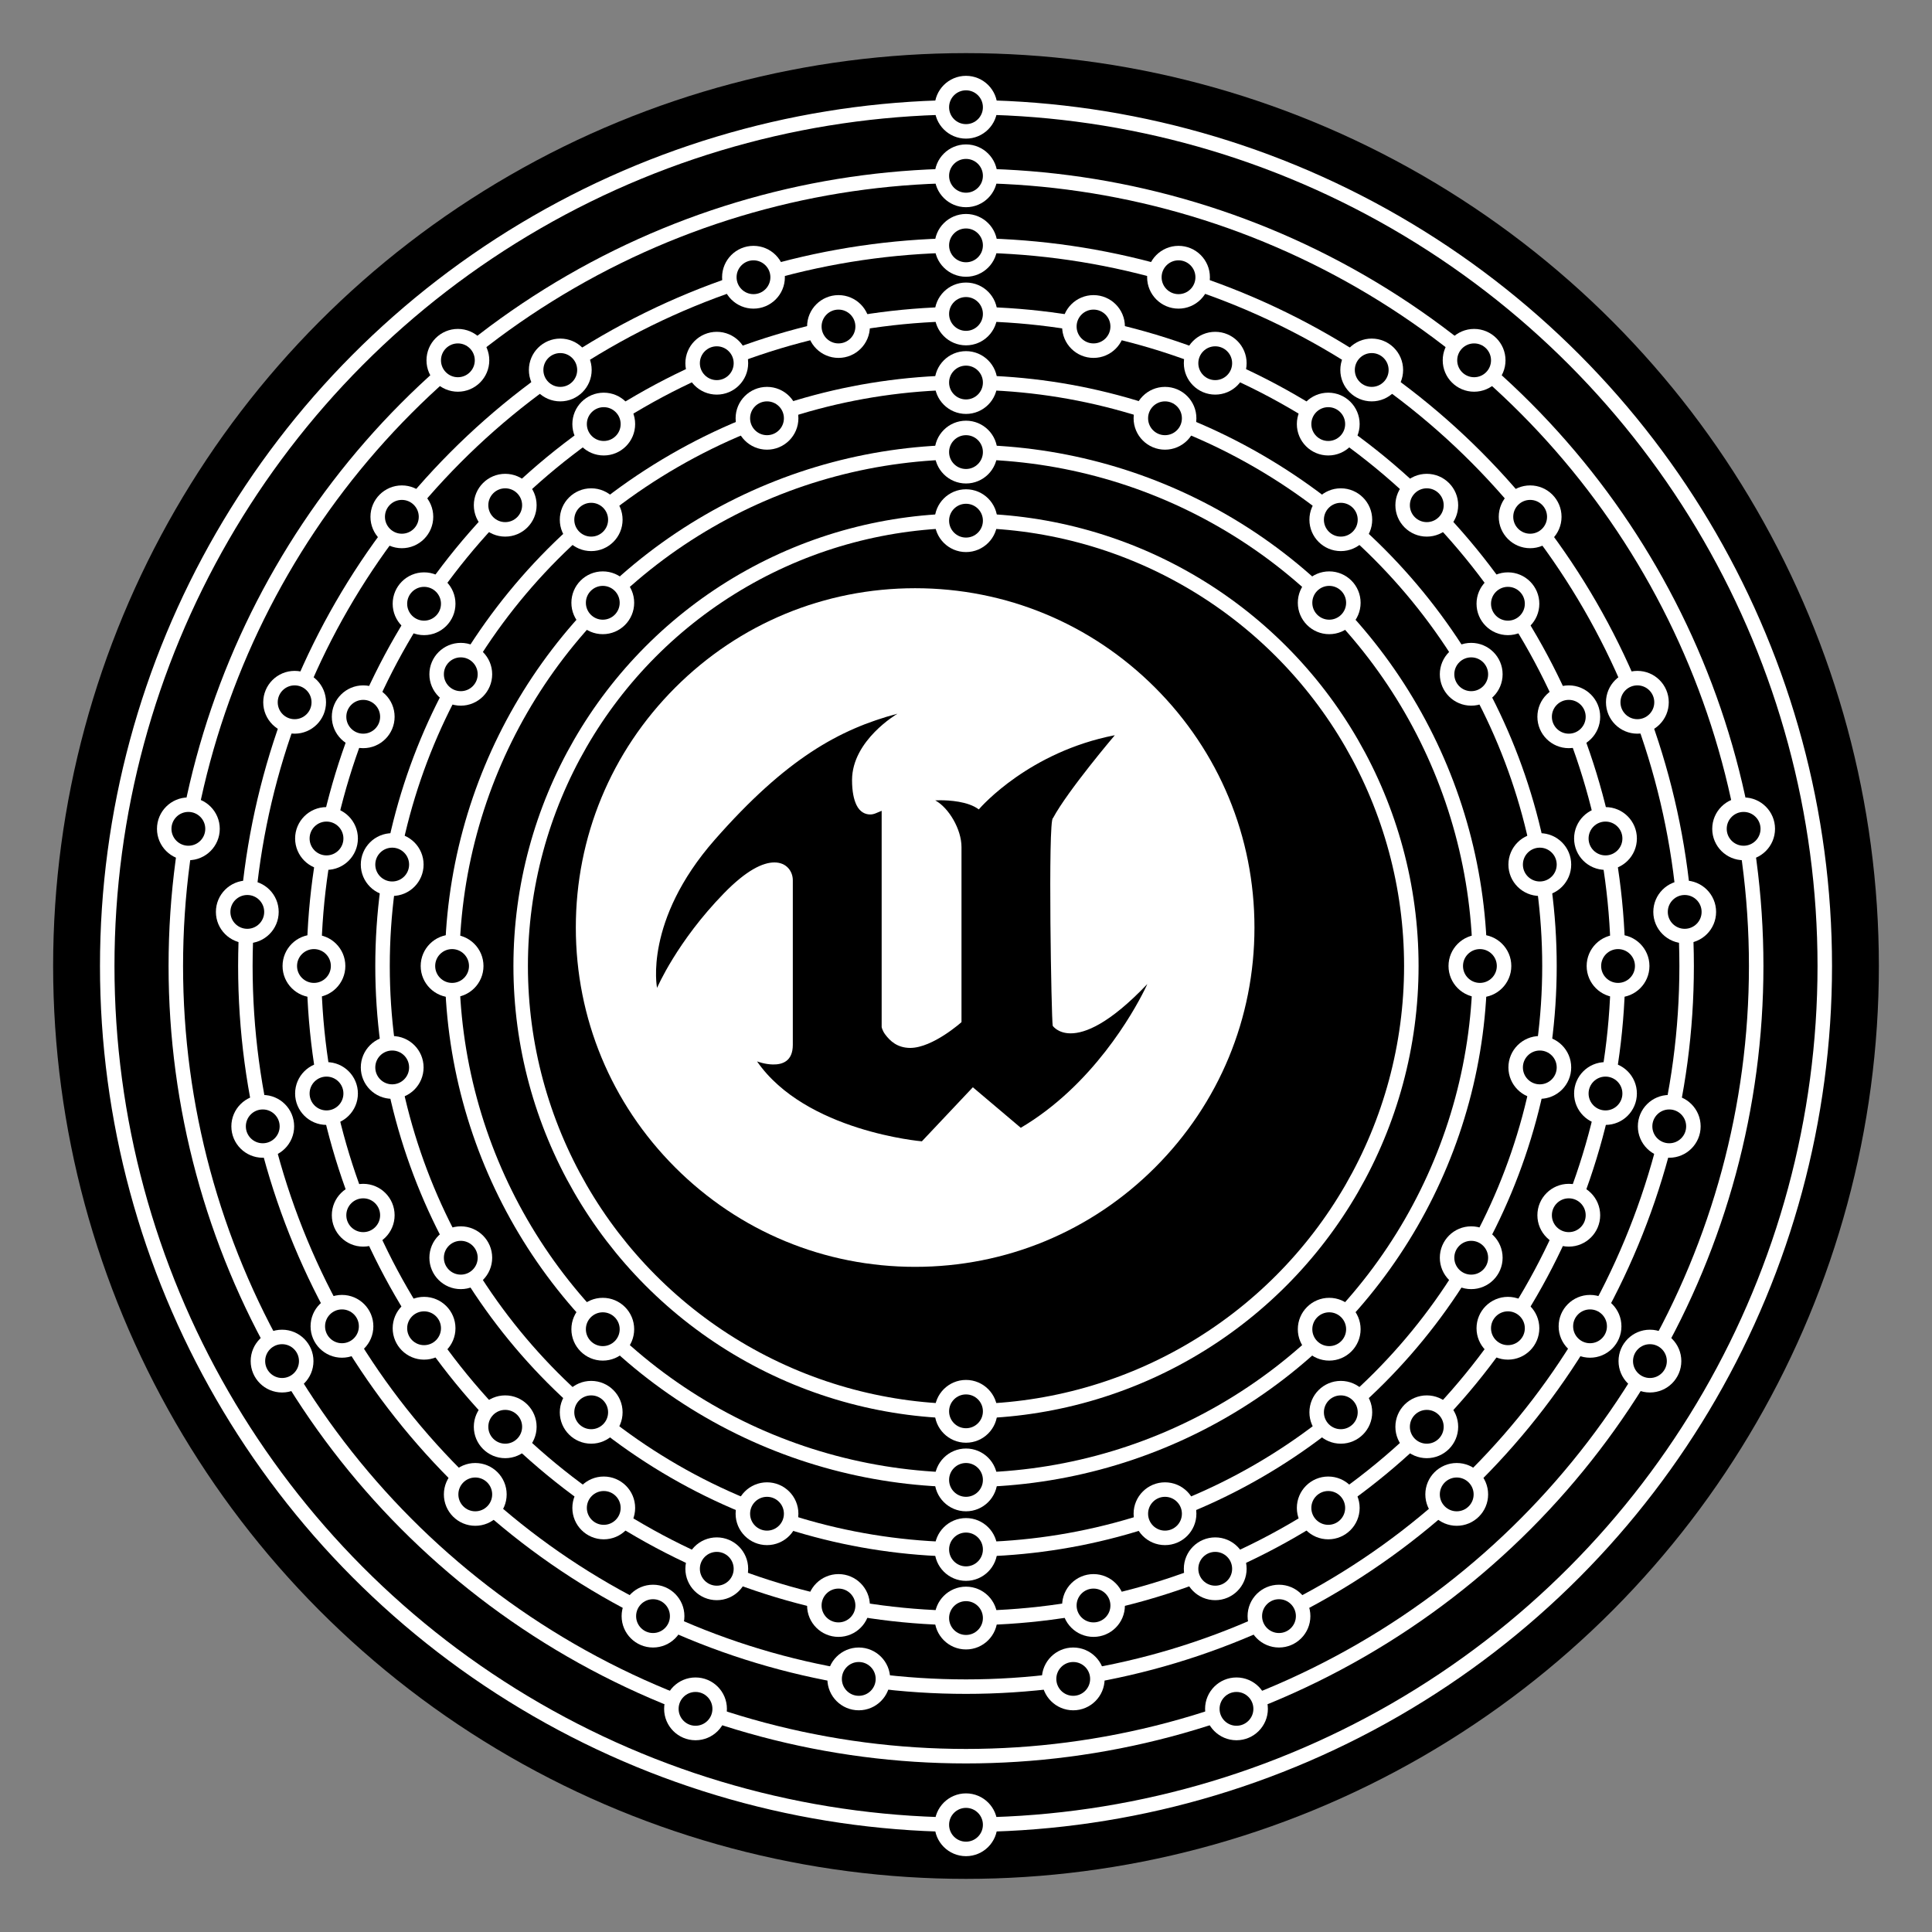 ﻿<!DOCTYPE svg PUBLIC "-//W3C//DTD SVG 1.1//EN" "http://www.w3.org/Graphics/SVG/1.1/DTD/svg11.dtd">
<svg xmlns="http://www.w3.org/2000/svg" xmlns:xlink="http://www.w3.org/1999/xlink" version="1.1" width="500" height="500" overflow="auto" viewBox="-1, -1, 2, 2" preserveAspectRatio="none" VVVVBackgroundColor="0;0;0;0">
  <rect x="-1" y="-1" width="2" height="2" fill="#808080" stroke="none"/>
  <g transform="matrix(1, 0, 0, 1, 0, 0)">
    <ellipse cx="none" cy="none" rx="0.945" ry="0.945" fill="#000000" stroke-width="0" stroke-opacity="0" transform="translate(0, 0) rotate(0, 0, 0)" />
    <g transform="matrix(1, 0, 0, 1, 0, 0)">
      <ellipse cx="none" cy="none" rx="0.461" ry="0.461" fill="#FFFFFF" stroke="#FFFFFF" fill-opacity="0.001" stroke-width="0.015" transform="translate(0, 0) rotate(0, 0, 0)" />
      <ellipse cx="none" cy="none" rx="0.532" ry="0.532" fill="#FFFFFF" stroke="#FFFFFF" fill-opacity="0.001" stroke-width="0.015" transform="translate(0, 0) rotate(0, 0, 0)" />
      <ellipse cx="none" cy="none" rx="0.604" ry="0.604" fill="#FFFFFF" stroke="#FFFFFF" fill-opacity="0.001" stroke-width="0.015" transform="translate(0, 0) rotate(0, 0, 0)" />
      <ellipse cx="none" cy="none" rx="0.675" ry="0.675" fill="#FFFFFF" stroke="#FFFFFF" fill-opacity="0.001" stroke-width="0.015" transform="translate(0, 0) rotate(0, 0, 0)" />
      <ellipse cx="none" cy="none" rx="0.746" ry="0.746" fill="#FFFFFF" stroke="#FFFFFF" fill-opacity="0.001" stroke-width="0.015" transform="translate(0, 0) rotate(0, 0, 0)" />
      <ellipse cx="none" cy="none" rx="0.818" ry="0.818" fill="#FFFFFF" stroke="#FFFFFF" fill-opacity="0.001" stroke-width="0.015" transform="translate(0, 0) rotate(0, 0, 0)" />
      <ellipse cx="none" cy="none" rx="0.889" ry="0.889" fill="#FFFFFF" stroke="#FFFFFF" fill-opacity="0.001" stroke-width="0.015" transform="translate(0, 0) rotate(0, 0, 0)" />
      <g transform="matrix(0.001, 0, 0, 0.001, -0.552, -0.418)">
        <defs id="defs6">
          <clipPath clipPathUnits="UserSpaceOnUse" id="clipPath22">
            <path d="M0 1024 L1024 1024 L1024 0 L0 0 z" pathLength="0" id="path20" />
          </clipPath>
        </defs>
        <g transform="matrix(1.333, 0, 0, -1.333, -184.478, 1221.524)" id="g10">
          <g id="g16">
            <g clip-path="url(#clipPath22)" id="g18">
              <g transform="translate(312.554, 585.913)" id="g66">
                <path d="M0 0 C0 0 -10.463 51.999 44.874 114.973 C100.216 177.945 141.737 200.844 186.581 212.772 C186.581 212.772 186.543 212.749 186.503 212.726 C186.56 212.741 186.617 212.757 186.673 212.772 C186.673 212.772 151.446 192.255 151.446 161.25 C151.446 152.25 152.881 146.066 154.869 141.935 C157.507 136.447 161.685 134.581 165.436 134.563 C168.597 134.545 170.447 135.844 174.446 137.397 L174.446 -30.527 C174.446 -30.527 174.879 -33.234 177.309 -36.442 C180.809 -41.055 186.31 -46.685 196.644 -46.742 C214.273 -46.629 236.446 -26.716 236.446 -26.716 L236.446 109.248 C236.446 123.08 226.547 139.778 216.057 145.507 C216.057 145.507 217.486 145.597 219.8 145.596 C226.726 145.598 241.584 144.806 249.863 138.481 C252.163 141.146 289.281 183.146 355.329 196.07 C355.329 196.07 355.317 196.057 355.297 196.033 C355.358 196.045 355.417 196.058 355.478 196.07 C355.478 196.07 318.946 153.054 307.496 131.722 C305.461 131.601 305.164 91.251 305.503 50.932 C305.832 12.012 306.756 -26.886 307.292 -29.577 C307.292 -29.577 311.19 -35.371 321.116 -35.421 C332.312 -35.478 351.179 -28.226 380.759 2.867 L380.758 2.866 L380.759 2.867 C380.759 2.867 379.979 1.096 378.409 -2.041 C369.932 -18.979 338.434 -75.762 282.484 -108.766 L282.481 -108.763 C282.479 -108.764 282.477 -108.765 282.476 -108.766 L246.186 -78.073 L245.259 -77.299 L205.679 -119.266 C205.679 -119.266 205.656 -119.264 205.619 -119.26 L205.614 -119.266 C205.614 -119.266 115.382 -111.633 77.695 -57.251 C77.695 -57.251 77.766 -57.277 77.873 -57.316 C77.857 -57.294 77.841 -57.273 77.826 -57.251 C77.826 -57.251 83.533 -59.472 89.974 -59.593 C97.521 -59.731 105.446 -56.974 105.446 -44.364 L105.446 83.486 C105.446 90.015 100.951 97.339 91.084 97.311 C82.21 97.288 69.47 91.317 52.074 73.468 C15.34 35.783 0.085 0 0.085 0 C0.085 0 0.075 0.049 0.059 0.136 C0.023 0.052 0 0 0 0 M200.446 -216.757 C270.832 -216.757 337.006 -189.347 386.776 -139.577 C436.547 -89.806 463.956 -23.633 463.956 46.753 C463.956 117.139 436.547 183.312 386.776 233.083 C337.006 282.853 270.832 310.263 200.446 310.263 C130.06 310.263 63.887 282.853 14.116 233.083 C-35.654 183.312 -63.064 117.139 -63.064 46.753 C-63.064 -23.633 -35.654 -89.806 14.116 -139.577 C63.887 -189.347 130.06 -216.757 200.446 -216.757" pathLength="0" fill="White" id="path68" />
              </g>
            </g>
          </g>
        </g>
      </g>
      <ellipse cx="none" cy="none" rx="0.025" ry="0.025" fill="#000000" stroke="#FFFFFF" stroke-width="0.015" transform="translate(-8.463184E-17, -0.461) rotate(0, 0, 0)" />
      <ellipse cx="none" cy="none" rx="0.025" ry="0.025" fill="#000000" stroke="#FFFFFF" stroke-width="0.015" transform="translate(2.821061E-17, 0.461) rotate(0, 0, 0)" />
      <ellipse cx="none" cy="none" rx="0.025" ry="0.025" fill="#000000" stroke="#FFFFFF" stroke-width="0.015" transform="translate(-9.775305E-17, -0.532) rotate(0, 0, 0)" />
      <ellipse cx="none" cy="none" rx="0.025" ry="0.025" fill="#000000" stroke="#FFFFFF" stroke-width="0.015" transform="translate(0.376, -0.376) rotate(0, 0, 0)" />
      <ellipse cx="none" cy="none" rx="0.025" ry="0.025" fill="#000000" stroke="#FFFFFF" stroke-width="0.015" transform="translate(0.532, 0) rotate(0, 0, 0)" />
      <ellipse cx="none" cy="none" rx="0.025" ry="0.025" fill="#000000" stroke="#FFFFFF" stroke-width="0.015" transform="translate(0.376, 0.376) rotate(0, 0, 0)" />
      <ellipse cx="none" cy="none" rx="0.025" ry="0.025" fill="#000000" stroke="#FFFFFF" stroke-width="0.015" transform="translate(3.258435E-17, 0.532) rotate(0, 0, 0)" />
      <ellipse cx="none" cy="none" rx="0.025" ry="0.025" fill="#000000" stroke="#FFFFFF" stroke-width="0.015" transform="translate(-0.376, 0.376) rotate(0, 0, 0)" />
      <ellipse cx="none" cy="none" rx="0.025" ry="0.025" fill="#000000" stroke="#FFFFFF" stroke-width="0.015" transform="translate(-0.532, 6.51687E-17) rotate(0, 0, 0)" />
      <ellipse cx="none" cy="none" rx="0.025" ry="0.025" fill="#000000" stroke="#FFFFFF" stroke-width="0.015" transform="translate(-0.376, -0.376) rotate(0, 0, 0)" />
      <ellipse cx="none" cy="none" rx="0.025" ry="0.025" fill="#000000" stroke="#FFFFFF" stroke-width="0.015" transform="translate(-1.108743E-16, -0.604) rotate(0, 0, 0)" />
      <ellipse cx="none" cy="none" rx="0.025" ry="0.025" fill="#000000" stroke="#FFFFFF" stroke-width="0.015" transform="translate(0.206, -0.567) rotate(0, 0, 0)" />
      <ellipse cx="none" cy="none" rx="0.025" ry="0.025" fill="#000000" stroke="#FFFFFF" stroke-width="0.015" transform="translate(0.388, -0.462) rotate(0, 0, 0)" />
      <ellipse cx="none" cy="none" rx="0.025" ry="0.025" fill="#000000" stroke="#FFFFFF" stroke-width="0.015" transform="translate(0.523, -0.302) rotate(0, 0, 0)" />
      <ellipse cx="none" cy="none" rx="0.025" ry="0.025" fill="#000000" stroke="#FFFFFF" stroke-width="0.015" transform="translate(0.594, -0.105) rotate(0, 0, 0)" />
      <ellipse cx="none" cy="none" rx="0.025" ry="0.025" fill="#000000" stroke="#FFFFFF" stroke-width="0.015" transform="translate(0.594, 0.105) rotate(0, 0, 0)" />
      <ellipse cx="none" cy="none" rx="0.025" ry="0.025" fill="#000000" stroke="#FFFFFF" stroke-width="0.015" transform="translate(0.523, 0.302) rotate(0, 0, 0)" />
      <ellipse cx="none" cy="none" rx="0.025" ry="0.025" fill="#000000" stroke="#FFFFFF" stroke-width="0.015" transform="translate(0.388, 0.462) rotate(0, 0, 0)" />
      <ellipse cx="none" cy="none" rx="0.025" ry="0.025" fill="#000000" stroke="#FFFFFF" stroke-width="0.015" transform="translate(0.206, 0.567) rotate(0, 0, 0)" />
      <ellipse cx="none" cy="none" rx="0.025" ry="0.025" fill="#000000" stroke="#FFFFFF" stroke-width="0.015" transform="translate(3.695809E-17, 0.604) rotate(0, 0, 0)" />
      <ellipse cx="none" cy="none" rx="0.025" ry="0.025" fill="#000000" stroke="#FFFFFF" stroke-width="0.015" transform="translate(-0.206, 0.567) rotate(0, 0, 0)" />
      <ellipse cx="none" cy="none" rx="0.025" ry="0.025" fill="#000000" stroke="#FFFFFF" stroke-width="0.015" transform="translate(-0.388, 0.462) rotate(0, 0, 0)" />
      <ellipse cx="none" cy="none" rx="0.025" ry="0.025" fill="#000000" stroke="#FFFFFF" stroke-width="0.015" transform="translate(-0.523, 0.302) rotate(0, 0, 0)" />
      <ellipse cx="none" cy="none" rx="0.025" ry="0.025" fill="#000000" stroke="#FFFFFF" stroke-width="0.015" transform="translate(-0.594, 0.105) rotate(0, 0, 0)" />
      <ellipse cx="none" cy="none" rx="0.025" ry="0.025" fill="#000000" stroke="#FFFFFF" stroke-width="0.015" transform="translate(-0.594, -0.105) rotate(0, 0, 0)" />
      <ellipse cx="none" cy="none" rx="0.025" ry="0.025" fill="#000000" stroke="#FFFFFF" stroke-width="0.015" transform="translate(-0.523, -0.302) rotate(0, 0, 0)" />
      <ellipse cx="none" cy="none" rx="0.025" ry="0.025" fill="#000000" stroke="#FFFFFF" stroke-width="0.015" transform="translate(-0.388, -0.462) rotate(0, 0, 0)" />
      <ellipse cx="none" cy="none" rx="0.025" ry="0.025" fill="#000000" stroke="#FFFFFF" stroke-width="0.015" transform="translate(-0.206, -0.567) rotate(0, 0, 0)" />
      <ellipse cx="none" cy="none" rx="0.025" ry="0.025" fill="#000000" stroke="#FFFFFF" stroke-width="0.015" transform="translate(-1.239955E-16, -0.675) rotate(0, 0, 0)" />
      <ellipse cx="none" cy="none" rx="0.025" ry="0.025" fill="#000000" stroke="#FFFFFF" stroke-width="0.015" transform="translate(0.132, -0.662) rotate(0, 0, 0)" />
      <ellipse cx="none" cy="none" rx="0.025" ry="0.025" fill="#000000" stroke="#FFFFFF" stroke-width="0.015" transform="translate(0.258, -0.624) rotate(0, 0, 0)" />
      <ellipse cx="none" cy="none" rx="0.025" ry="0.025" fill="#000000" stroke="#FFFFFF" stroke-width="0.015" transform="translate(0.375, -0.561) rotate(0, 0, 0)" />
      <ellipse cx="none" cy="none" rx="0.025" ry="0.025" fill="#000000" stroke="#FFFFFF" stroke-width="0.015" transform="translate(0.477, -0.477) rotate(0, 0, 0)" />
      <ellipse cx="none" cy="none" rx="0.025" ry="0.025" fill="#000000" stroke="#FFFFFF" stroke-width="0.015" transform="translate(0.561, -0.375) rotate(0, 0, 0)" />
      <ellipse cx="none" cy="none" rx="0.025" ry="0.025" fill="#000000" stroke="#FFFFFF" stroke-width="0.015" transform="translate(0.624, -0.258) rotate(0, 0, 0)" />
      <ellipse cx="none" cy="none" rx="0.025" ry="0.025" fill="#000000" stroke="#FFFFFF" stroke-width="0.015" transform="translate(0.662, -0.132) rotate(0, 0, 0)" />
      <ellipse cx="none" cy="none" rx="0.025" ry="0.025" fill="#000000" stroke="#FFFFFF" stroke-width="0.015" transform="translate(0.675, 0) rotate(0, 0, 0)" />
      <ellipse cx="none" cy="none" rx="0.025" ry="0.025" fill="#000000" stroke="#FFFFFF" stroke-width="0.015" transform="translate(0.662, 0.132) rotate(0, 0, 0)" />
      <ellipse cx="none" cy="none" rx="0.025" ry="0.025" fill="#000000" stroke="#FFFFFF" stroke-width="0.015" transform="translate(0.624, 0.258) rotate(0, 0, 0)" />
      <ellipse cx="none" cy="none" rx="0.025" ry="0.025" fill="#000000" stroke="#FFFFFF" stroke-width="0.015" transform="translate(0.561, 0.375) rotate(0, 0, 0)" />
      <ellipse cx="none" cy="none" rx="0.025" ry="0.025" fill="#000000" stroke="#FFFFFF" stroke-width="0.015" transform="translate(0.477, 0.477) rotate(0, 0, 0)" />
      <ellipse cx="none" cy="none" rx="0.025" ry="0.025" fill="#000000" stroke="#FFFFFF" stroke-width="0.015" transform="translate(0.375, 0.561) rotate(0, 0, 0)" />
      <ellipse cx="none" cy="none" rx="0.025" ry="0.025" fill="#000000" stroke="#FFFFFF" stroke-width="0.015" transform="translate(0.258, 0.624) rotate(0, 0, 0)" />
      <ellipse cx="none" cy="none" rx="0.025" ry="0.025" fill="#000000" stroke="#FFFFFF" stroke-width="0.015" transform="translate(0.132, 0.662) rotate(0, 0, 0)" />
      <ellipse cx="none" cy="none" rx="0.025" ry="0.025" fill="#000000" stroke="#FFFFFF" stroke-width="0.015" transform="translate(4.133183E-17, 0.675) rotate(0, 0, 0)" />
      <ellipse cx="none" cy="none" rx="0.025" ry="0.025" fill="#000000" stroke="#FFFFFF" stroke-width="0.015" transform="translate(-0.132, 0.662) rotate(0, 0, 0)" />
      <ellipse cx="none" cy="none" rx="0.025" ry="0.025" fill="#000000" stroke="#FFFFFF" stroke-width="0.015" transform="translate(-0.258, 0.624) rotate(0, 0, 0)" />
      <ellipse cx="none" cy="none" rx="0.025" ry="0.025" fill="#000000" stroke="#FFFFFF" stroke-width="0.015" transform="translate(-0.375, 0.561) rotate(0, 0, 0)" />
      <ellipse cx="none" cy="none" rx="0.025" ry="0.025" fill="#000000" stroke="#FFFFFF" stroke-width="0.015" transform="translate(-0.477, 0.477) rotate(0, 0, 0)" />
      <ellipse cx="none" cy="none" rx="0.025" ry="0.025" fill="#000000" stroke="#FFFFFF" stroke-width="0.015" transform="translate(-0.561, 0.375) rotate(0, 0, 0)" />
      <ellipse cx="none" cy="none" rx="0.025" ry="0.025" fill="#000000" stroke="#FFFFFF" stroke-width="0.015" transform="translate(-0.624, 0.258) rotate(0, 0, 0)" />
      <ellipse cx="none" cy="none" rx="0.025" ry="0.025" fill="#000000" stroke="#FFFFFF" stroke-width="0.015" transform="translate(-0.662, 0.132) rotate(0, 0, 0)" />
      <ellipse cx="none" cy="none" rx="0.025" ry="0.025" fill="#000000" stroke="#FFFFFF" stroke-width="0.015" transform="translate(-0.675, 8.266366E-17) rotate(0, 0, 0)" />
      <ellipse cx="none" cy="none" rx="0.025" ry="0.025" fill="#000000" stroke="#FFFFFF" stroke-width="0.015" transform="translate(-0.662, -0.132) rotate(0, 0, 0)" />
      <ellipse cx="none" cy="none" rx="0.025" ry="0.025" fill="#000000" stroke="#FFFFFF" stroke-width="0.015" transform="translate(-0.624, -0.258) rotate(0, 0, 0)" />
      <ellipse cx="none" cy="none" rx="0.025" ry="0.025" fill="#000000" stroke="#FFFFFF" stroke-width="0.015" transform="translate(-0.561, -0.375) rotate(0, 0, 0)" />
      <ellipse cx="none" cy="none" rx="0.025" ry="0.025" fill="#000000" stroke="#FFFFFF" stroke-width="0.015" transform="translate(-0.477, -0.477) rotate(0, 0, 0)" />
      <ellipse cx="none" cy="none" rx="0.025" ry="0.025" fill="#000000" stroke="#FFFFFF" stroke-width="0.015" transform="translate(-0.375, -0.561) rotate(0, 0, 0)" />
      <ellipse cx="none" cy="none" rx="0.025" ry="0.025" fill="#000000" stroke="#FFFFFF" stroke-width="0.015" transform="translate(-0.258, -0.624) rotate(0, 0, 0)" />
      <ellipse cx="none" cy="none" rx="0.025" ry="0.025" fill="#000000" stroke="#FFFFFF" stroke-width="0.015" transform="translate(-0.132, -0.662) rotate(0, 0, 0)" />
      <ellipse cx="none" cy="none" rx="0.025" ry="0.025" fill="#000000" stroke="#FFFFFF" stroke-width="0.015" transform="translate(-1.371167E-16, -0.746) rotate(0, 0, 0)" />
      <ellipse cx="none" cy="none" rx="0.025" ry="0.025" fill="#000000" stroke="#FFFFFF" stroke-width="0.015" transform="translate(0.22, -0.713) rotate(0, 0, 0)" />
      <ellipse cx="none" cy="none" rx="0.025" ry="0.025" fill="#000000" stroke="#FFFFFF" stroke-width="0.015" transform="translate(0.42, -0.617) rotate(0, 0, 0)" />
      <ellipse cx="none" cy="none" rx="0.025" ry="0.025" fill="#000000" stroke="#FFFFFF" stroke-width="0.015" transform="translate(0.584, -0.465) rotate(0, 0, 0)" />
      <ellipse cx="none" cy="none" rx="0.025" ry="0.025" fill="#000000" stroke="#FFFFFF" stroke-width="0.015" transform="translate(0.695, -0.273) rotate(0, 0, 0)" />
      <ellipse cx="none" cy="none" rx="0.025" ry="0.025" fill="#000000" stroke="#FFFFFF" stroke-width="0.015" transform="translate(0.744, -0.056) rotate(0, 0, 0)" />
      <ellipse cx="none" cy="none" rx="0.025" ry="0.025" fill="#000000" stroke="#FFFFFF" stroke-width="0.015" transform="translate(0.728, 0.166) rotate(0, 0, 0)" />
      <ellipse cx="none" cy="none" rx="0.025" ry="0.025" fill="#000000" stroke="#FFFFFF" stroke-width="0.015" transform="translate(0.646, 0.373) rotate(0, 0, 0)" />
      <ellipse cx="none" cy="none" rx="0.025" ry="0.025" fill="#000000" stroke="#FFFFFF" stroke-width="0.015" transform="translate(0.508, 0.547) rotate(0, 0, 0)" />
      <ellipse cx="none" cy="none" rx="0.025" ry="0.025" fill="#000000" stroke="#FFFFFF" stroke-width="0.015" transform="translate(0.324, 0.673) rotate(0, 0, 0)" />
      <ellipse cx="none" cy="none" rx="0.025" ry="0.025" fill="#000000" stroke="#FFFFFF" stroke-width="0.015" transform="translate(0.111, 0.738) rotate(0, 0, 0)" />
      <ellipse cx="none" cy="none" rx="0.025" ry="0.025" fill="#000000" stroke="#FFFFFF" stroke-width="0.015" transform="translate(-0.111, 0.738) rotate(0, 0, 0)" />
      <ellipse cx="none" cy="none" rx="0.025" ry="0.025" fill="#000000" stroke="#FFFFFF" stroke-width="0.015" transform="translate(-0.324, 0.673) rotate(0, 0, 0)" />
      <ellipse cx="none" cy="none" rx="0.025" ry="0.025" fill="#000000" stroke="#FFFFFF" stroke-width="0.015" transform="translate(-0.508, 0.547) rotate(0, 0, 0)" />
      <ellipse cx="none" cy="none" rx="0.025" ry="0.025" fill="#000000" stroke="#FFFFFF" stroke-width="0.015" transform="translate(-0.646, 0.373) rotate(0, 0, 0)" />
      <ellipse cx="none" cy="none" rx="0.025" ry="0.025" fill="#000000" stroke="#FFFFFF" stroke-width="0.015" transform="translate(-0.728, 0.166) rotate(0, 0, 0)" />
      <ellipse cx="none" cy="none" rx="0.025" ry="0.025" fill="#000000" stroke="#FFFFFF" stroke-width="0.015" transform="translate(-0.744, -0.056) rotate(0, 0, 0)" />
      <ellipse cx="none" cy="none" rx="0.025" ry="0.025" fill="#000000" stroke="#FFFFFF" stroke-width="0.015" transform="translate(-0.695, -0.273) rotate(0, 0, 0)" />
      <ellipse cx="none" cy="none" rx="0.025" ry="0.025" fill="#000000" stroke="#FFFFFF" stroke-width="0.015" transform="translate(-0.584, -0.465) rotate(0, 0, 0)" />
      <ellipse cx="none" cy="none" rx="0.025" ry="0.025" fill="#000000" stroke="#FFFFFF" stroke-width="0.015" transform="translate(-0.42, -0.617) rotate(0, 0, 0)" />
      <ellipse cx="none" cy="none" rx="0.025" ry="0.025" fill="#000000" stroke="#FFFFFF" stroke-width="0.015" transform="translate(-0.22, -0.713) rotate(0, 0, 0)" />
      <ellipse cx="none" cy="none" rx="0.025" ry="0.025" fill="#000000" stroke="#FFFFFF" stroke-width="0.015" transform="translate(-1.502379E-16, -0.818) rotate(0, 0, 0)" />
      <ellipse cx="none" cy="none" rx="0.025" ry="0.025" fill="#000000" stroke="#FFFFFF" stroke-width="0.015" transform="translate(0.526, -0.627) rotate(0, 0, 0)" />
      <ellipse cx="none" cy="none" rx="0.025" ry="0.025" fill="#000000" stroke="#FFFFFF" stroke-width="0.015" transform="translate(0.805, -0.142) rotate(0, 0, 0)" />
      <ellipse cx="none" cy="none" rx="0.025" ry="0.025" fill="#000000" stroke="#FFFFFF" stroke-width="0.015" transform="translate(0.708, 0.409) rotate(0, 0, 0)" />
      <ellipse cx="none" cy="none" rx="0.025" ry="0.025" fill="#000000" stroke="#FFFFFF" stroke-width="0.015" transform="translate(0.28, 0.769) rotate(0, 0, 0)" />
      <ellipse cx="none" cy="none" rx="0.025" ry="0.025" fill="#000000" stroke="#FFFFFF" stroke-width="0.015" transform="translate(-0.28, 0.769) rotate(0, 0, 0)" />
      <ellipse cx="none" cy="none" rx="0.025" ry="0.025" fill="#000000" stroke="#FFFFFF" stroke-width="0.015" transform="translate(-0.708, 0.409) rotate(0, 0, 0)" />
      <ellipse cx="none" cy="none" rx="0.025" ry="0.025" fill="#000000" stroke="#FFFFFF" stroke-width="0.015" transform="translate(-0.805, -0.142) rotate(0, 0, 0)" />
      <ellipse cx="none" cy="none" rx="0.025" ry="0.025" fill="#000000" stroke="#FFFFFF" stroke-width="0.015" transform="translate(-0.526, -0.627) rotate(0, 0, 0)" />
      <ellipse cx="none" cy="none" rx="0.025" ry="0.025" fill="#000000" stroke="#FFFFFF" stroke-width="0.015" transform="translate(-1.633591E-16, -0.889) rotate(0, 0, 0)" />
      <ellipse cx="none" cy="none" rx="0.025" ry="0.025" fill="#000000" stroke="#FFFFFF" stroke-width="0.015" transform="translate(5.445304E-17, 0.889) rotate(0, 0, 0)" />
    </g>
  </g>
</svg>